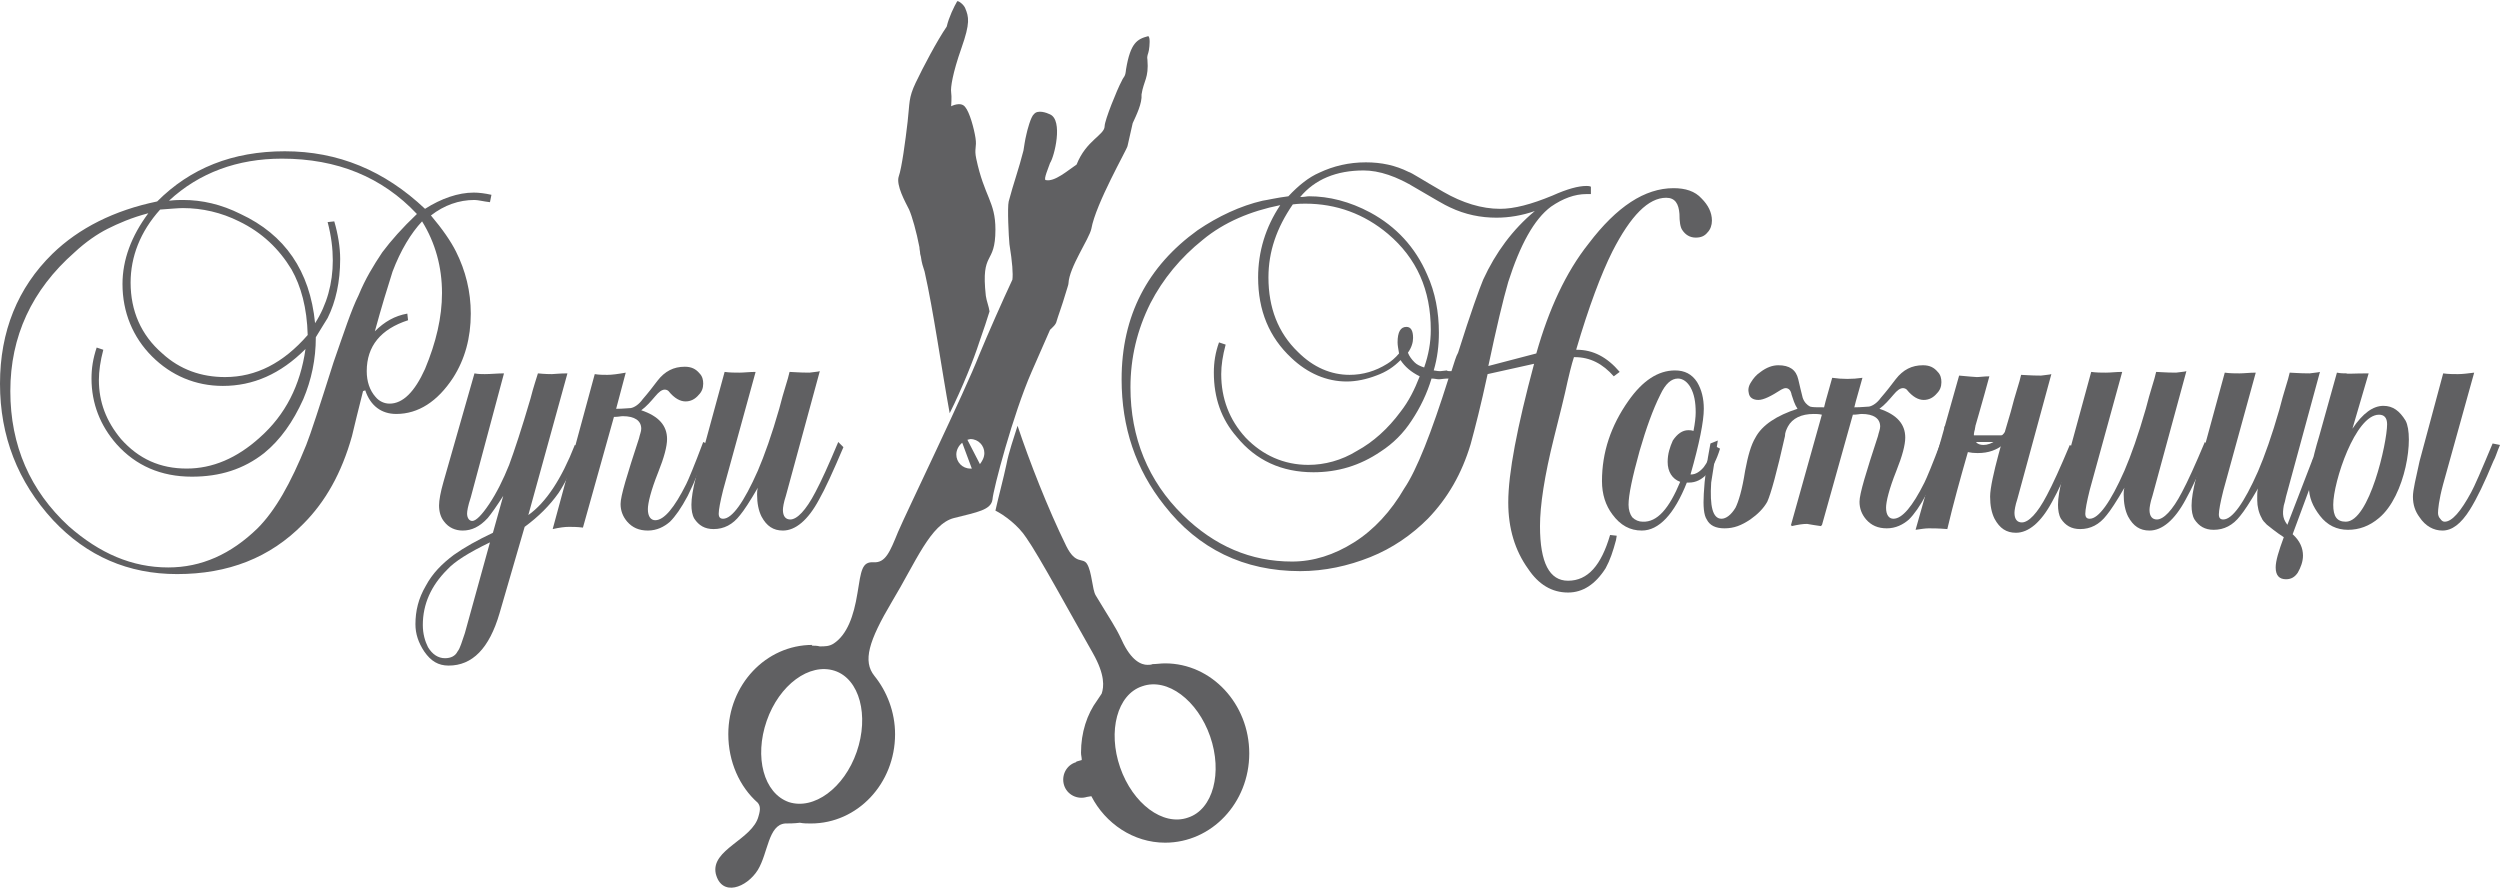 <?xml version="1.0" encoding="utf-8"?>
<!-- Generator: Adobe Illustrator 21.0.2, SVG Export Plug-In . SVG Version: 6.00 Build 0)  -->
<svg version="1.1" id="Слой_1" xmlns="http://www.w3.org/2000/svg" xmlns:xlink="http://www.w3.org/1999/xlink" x="0px" y="0px"
	 viewBox="0 0 338.8 120.4" style="enable-background:new 0 0 338.8 120.4;" xml:space="preserve">
<style type="text/css">
	.st0{fill:#606062;}
</style>
<path class="st0" d="M49.2,53c-0.7,2.8-1.2,4.8-1.5,6.1c-1.4,5-3.6,8.9-6.6,11.9c-4.5,4.6-10.2,6.8-17.1,6.8
	c-6.6,0-12.2-2.4-16.8-7.3C2.4,65.3,0,59.1,0,52s2.4-13,7.1-17.6c3.6-3.5,8.4-5.9,14.2-7.1c4.5-4.5,10.2-6.8,17.3-6.8
	c7.2,0,13.5,2.6,19,7.8c2.2-1.4,4.5-2.2,6.6-2.2c0.7,0,1.5,0.1,2.4,0.3l-0.2,1c-0.9-0.1-1.6-0.3-2.1-0.3c-2.1,0-4.1,0.7-5.9,2.1
	c1.6,1.9,2.7,3.5,3.4,4.9c1.3,2.6,2,5.4,2,8.4c0,3.3-0.8,6.2-2.4,8.7c-2.1,3.2-4.7,4.9-7.7,4.9c-2,0-3.5-1.1-4.2-3.2L49.2,53z
	 M57.2,30c-1.5,1.6-2.9,3.9-4,6.8c-0.7,2.2-1.5,4.8-2.4,8.1c1.3-1.3,2.7-2.1,4.4-2.4l0.1,0.9c-3.7,1.2-5.6,3.5-5.6,6.9
	c0,1.4,0.4,2.6,1.2,3.5c0.5,0.6,1.2,0.9,1.9,0.9c1.8,0,3.4-1.6,4.8-4.7c1.5-3.6,2.3-7,2.3-10.3C59.9,36.2,59,32.9,57.2,30L57.2,30z
	 M56.5,29c-4.7-5-10.8-7.5-18.3-7.5c-6,0-11.2,1.9-15.3,5.7c0.9-0.1,1.4-0.1,1.9-0.1c2.6,0,5.2,0.6,7.8,1.9c6,2.8,9.4,7.7,10.1,14.8
	c1.6-2.5,2.4-5.4,2.4-8.5c0-1.6-0.2-3.3-0.7-5.2l0.9-0.1c0.5,1.7,0.8,3.5,0.8,5.1c0,3.1-0.6,5.8-1.7,8c-0.4,0.6-0.9,1.5-1.6,2.6
	c0,3-0.6,5.8-1.7,8.4c-1.4,3.1-3.1,5.5-5.3,7.3c-2.8,2.2-6,3.2-9.8,3.2c-4.2,0-7.6-1.5-10.2-4.4c-2.2-2.5-3.4-5.5-3.4-8.9
	c0-1.4,0.2-2.7,0.7-4.2l0.9,0.3c-0.4,1.5-0.6,2.9-0.6,4.1c0,3,1,5.6,3,8c2.4,2.7,5.3,4,8.9,4c3.5,0,6.8-1.4,9.9-4.2
	c3.5-3.1,5.5-7.1,6.2-12c-3.4,3.4-7.1,5-11.2,5c-3.7,0-7-1.4-9.6-4s-4-6-4-9.8c0-3.3,1.2-6.5,3.5-9.6c-2.3,0.6-4.1,1.4-5.5,2.1
	c-1.4,0.7-3,1.8-4.5,3.2C4.3,39.3,1.4,45.6,1.4,53s2.7,13.5,7.9,18.3c4.2,3.7,8.6,5.6,13.5,5.6c4.5,0,8.5-1.8,12.1-5.3
	c2.4-2.4,4.5-6.1,6.6-11.3c0.6-1.5,1.8-5.2,3.7-11.2c1.4-4,2.4-7.1,3.4-9.1c0.9-2.2,2-4,3.2-5.8C53,32.6,54.5,30.9,56.5,29L56.5,29z
	 M41.7,45.4c-0.1-3.7-0.9-6.6-2.2-8.9c-1.7-2.8-4-5-7.1-6.5c-2.4-1.2-5-1.8-7.6-1.8c-0.6,0-1.7,0.1-3.1,0.2c-2.7,3-4,6.4-4,9.9
	c0,3.8,1.4,7.1,4.3,9.6c2.4,2.2,5.3,3.2,8.5,3.2C34.7,51.1,38.4,49.2,41.7,45.4L41.7,45.4z"/>
<path class="st0" d="M78.8,60.6c-1.2,2.9-2.3,5-3.1,6.2c-1.2,1.7-2.7,3.2-4.6,4.6l-3.4,11.7c-1.4,4.8-3.7,7.1-6.9,7.1
	c-1.4,0-2.4-0.6-3.3-1.9c-0.8-1.2-1.2-2.4-1.2-3.7c0-1.8,0.4-3.5,1.4-5.2c0.9-1.7,2.2-3,3.8-4.2c1.4-1,3.2-2,5.3-3l1.4-5
	c-0.9,1.4-1.6,2.4-2.1,3c-1.1,1.2-2.2,1.7-3.4,1.7c-1,0-1.9-0.4-2.5-1.2c-0.5-0.6-0.7-1.4-0.7-2.2c0-0.7,0.2-1.8,0.6-3.2l4.2-14.7
	c0.5,0.1,1,0.1,1.4,0.1c0.8,0,1.7-0.1,2.6-0.1l-4.5,16.8c-0.4,1.2-0.5,1.9-0.5,2.2c0,0.6,0.3,1,0.7,1c0.5,0,1.3-0.8,2.3-2.3
	c1-1.5,1.9-3.3,2.7-5.3c0.7-1.9,1.7-4.9,2.9-9c0.4-1.6,0.8-2.7,1-3.4c1,0.1,1.6,0.1,1.9,0.1c0.3,0,1-0.1,2.1-0.1l-5.3,19.2
	c2.4-1.7,4.5-4.9,6.3-9.5l0.9,0.4L78.8,60.6z M66.4,73.5c-2.9,1.4-4.8,2.6-5.8,3.7c-2.2,2.2-3.3,4.7-3.3,7.5c0,1.2,0.3,2.2,0.7,3
	c0.6,1,1.4,1.5,2.3,1.5c0.8,0,1.4-0.3,1.7-0.9c0.4-0.5,0.6-1.4,1-2.5L66.4,73.5L66.4,73.5z"/>
<path class="st0" d="M96,60.4c-0.9,2.5-1.8,4.8-2.8,6.8c-0.9,1.7-1.7,2.8-2.4,3.5c-0.8,0.7-1.8,1.2-3,1.2c-1.2,0-2.1-0.4-2.8-1.2
	c-0.6-0.7-0.9-1.5-0.9-2.4c0-1.1,0.9-4,2.5-8.9c0.1-0.5,0.3-0.9,0.3-1.3c0-1.1-0.9-1.7-2.5-1.7c-0.3,0-0.6,0.1-1.2,0.1l-4.2,15
	c-0.8-0.1-1.4-0.1-1.9-0.1c-0.6,0-1.3,0.1-2.2,0.3l5.7-21c0.6,0.1,1.2,0.1,1.7,0.1c0.6,0,1.4-0.1,2.5-0.3l-1.3,4.9
	c1,0,1.7-0.1,2-0.1c0.5-0.1,1.1-0.5,1.6-1.2c0.7-0.8,1.4-1.7,2-2.5c1-1.3,2.2-1.9,3.7-1.9c0.9,0,1.5,0.3,2,0.9
	c0.4,0.4,0.5,0.9,0.5,1.4c0,0.6-0.2,1.1-0.6,1.5c-0.5,0.6-1.1,0.9-1.8,0.9s-1.5-0.4-2.3-1.4c-0.1-0.1-0.3-0.2-0.5-0.2
	c-0.4,0-0.8,0.3-1.3,0.9c-0.6,0.7-1.2,1.4-1.9,1.9c2.4,0.8,3.5,2.1,3.5,3.9c0,1-0.4,2.5-1.2,4.5c-1,2.5-1.4,4.2-1.4,5
	c0,1,0.4,1.5,1,1.5c1.2,0,2.6-1.7,4.2-4.9c0.3-0.6,1.1-2.5,2.3-5.7l0.8,0.4L96,60.4z"/>
<path class="st0" d="M114.3,60.6c-1.4,3.3-2.5,5.7-3.3,7.1c-1.5,2.8-3.2,4.2-4.9,4.2c-1.3,0-2.2-0.6-2.9-1.9c-0.4-0.8-0.6-1.8-0.6-3
	c0-0.2,0-0.5,0.1-0.9c-1.1,1.9-1.9,3.1-2.4,3.7c-1,1.3-2.2,1.9-3.6,1.9c-1.2,0-2-0.5-2.6-1.4c-0.3-0.5-0.4-1.2-0.4-1.9
	c0-0.9,0.2-2.1,0.6-3.7l3.9-14.3c0.7,0.1,1.4,0.1,2,0.1s1.4-0.1,2.2-0.1l-4.4,16c-0.4,1.6-0.6,2.7-0.6,3.2s0.2,0.7,0.6,0.7
	c1.2,0,2.8-2.2,4.7-6.5c0.9-2.1,1.9-4.9,2.9-8.4c0.6-2.4,1.2-4,1.4-5c0.4,0,1.2,0.1,2.7,0.1c0.6-0.1,1.1-0.1,1.4-0.2l-4.6,16.9
	c-0.3,0.9-0.4,1.6-0.4,1.9c0,0.9,0.4,1.3,1,1.3c0.9,0,2.1-1.2,3.4-3.7c0.8-1.5,1.8-3.7,3.1-6.8L114.3,60.6L114.3,60.6z"/>
<g id="_149409216">
	<path class="st0" d="M265.4,59.9l0.1-0.9c3,0,5.5,0,8.4,0l-0.1,0.9C270.6,59.9,268.2,59.9,265.4,59.9z"/>
	<path class="st0" d="M219,73.2c-0.4,1.5-0.8,2.7-1.4,3.8c-1.4,2.2-3.1,3.3-5.1,3.3c-2.2,0-4-1.1-5.4-3.2c-1.8-2.5-2.7-5.5-2.7-9
		c0-4,1.2-10.2,3.5-18.8l-6.3,1.4c-0.9,4.2-1.7,7.3-2.3,9.5c-1.2,4-3.1,7.3-5.8,10.1c-2.2,2.2-4.8,4-7.8,5.2c-3,1.2-6.2,1.9-9.5,1.9
		c-7.6,0-13.8-3-18.4-8.9c-3.9-4.9-5.8-10.6-5.8-17.1c0-8.6,3.5-15.3,10.3-20.2c2.8-1.9,5.8-3.3,8.8-4c0.7-0.1,1.9-0.4,3.5-0.6
		c1.4-1.5,2.8-2.6,4.2-3.2c1.9-0.9,4-1.4,6.3-1.4c2.1,0,4,0.4,5.8,1.3c0.4,0.1,1.9,1.1,4.7,2.7c2.6,1.5,5.2,2.3,7.7,2.3
		c1.9,0,4.2-0.6,7.1-1.8c2-0.9,3.5-1.3,4.6-1.3c0.1,0,0.4,0,0.6,0.1v1c-0.3,0-0.5,0-0.6,0c-1.6,0-3.2,0.6-4.8,1.7
		c-2.3,1.7-4.2,5.2-5.8,10.2c-0.7,2.4-1.6,6.2-2.7,11.4l6.5-1.7c1.7-6,4-11,7.1-14.9c3.8-5,7.6-7.5,11.5-7.5c1.6,0,2.9,0.4,3.8,1.4
		c0.9,0.9,1.4,1.9,1.4,3c0,0.6-0.2,1.2-0.6,1.6c-0.4,0.5-0.9,0.7-1.6,0.7c-0.8,0-1.4-0.4-1.8-1c-0.3-0.4-0.4-1.2-0.4-2.2
		c-0.1-1.4-0.6-2.2-1.8-2.2c-2.4,0-4.8,2.4-7.3,7.3c-1.5,3-3.2,7.5-4.9,13.3h0.1c2.2,0,4.1,1,5.8,3l-0.8,0.6
		c-1.5-1.7-3.2-2.6-5.3-2.6h-0.1c-0.3,0.9-0.7,2.5-1.2,4.8c-0.1,0.5-0.6,2.5-1.5,6.1c-1.3,5.2-1.9,9.2-1.9,12c0,5,1.3,7.4,3.8,7.4
		c2.7,0,4.5-2.1,5.7-6.2l0.9,0.1L219,73.2z M196.7,50.3c0.4-1.2,0.6-2,0.9-2.5c1.7-5.4,2.9-8.7,3.4-9.9c1.7-3.7,4-6.8,7-9.3
		c-1.7,0.6-3.5,0.9-5.2,0.9c-2.1,0-4.2-0.4-6.3-1.4c-0.7-0.3-2.2-1.2-4.6-2.6c-2.6-1.6-5-2.4-7.1-2.4c-3.7,0-6.6,1.2-8.6,3.6
		c0.6,0,0.9-0.1,1.2-0.1c2.7,0,5.5,0.7,8.3,2.2c3.5,1.9,6.1,4.7,7.7,8.4c1.1,2.4,1.6,5.1,1.6,7.9c0,1.7-0.2,3.4-0.7,5.1
		c0.5,0.1,0.8,0.1,0.9,0.1l0.9-0.1C196.1,50.3,196.3,50.3,196.7,50.3L196.7,50.3z M193,49.8c0.6-1.7,0.9-3.4,0.9-5.1
		c0-5.4-1.9-9.7-5.8-13c-3.2-2.7-7-4.1-11.2-4.1c-0.4,0-0.9,0-1.7,0.1c-2.2,3.2-3.3,6.4-3.3,9.9c0,4.1,1.3,7.5,4,10.1
		c2.1,2.1,4.5,3.1,7,3.1c1.8,0,3.5-0.5,5.1-1.5c0.5-0.3,1.1-0.8,1.6-1.4c-0.1-0.6-0.2-1.1-0.2-1.5c0-1.4,0.4-2.1,1.2-2.1
		c0.6,0,0.9,0.5,0.9,1.5c0,0.6-0.2,1.3-0.7,2c0.2,0.5,0.5,0.9,0.9,1.3C192,49.4,192.4,49.6,193,49.8L193,49.8z M196.3,51.3
		c-0.6,0-1,0.1-1.3,0.1s-0.6-0.1-1-0.1c-0.6,2-1.5,3.9-2.7,5.7c-1.1,1.7-2.5,3.1-4.2,4.2c-2.8,1.9-5.8,2.8-9.1,2.8
		c-4.3,0-7.8-1.6-10.4-4.8c-2.1-2.4-3.1-5.3-3.1-8.7c0-1.4,0.2-2.7,0.7-4.1l0.9,0.3c-0.4,1.5-0.6,2.8-0.6,4c0,3.3,1.1,6.2,3.3,8.6
		c2.3,2.4,5.2,3.7,8.5,3.7c2.2,0,4.5-0.6,6.6-1.9c2.2-1.2,4.2-3,5.9-5.3c1.1-1.4,1.9-3,2.6-4.8c-1.2-0.6-2-1.3-2.6-2.2
		c-0.9,0.9-1.9,1.6-3.3,2.1c-1.3,0.5-2.7,0.8-4,0.8c-2.7,0-5.3-1.1-7.5-3.2c-3-2.8-4.5-6.4-4.5-10.9c0-3.5,1-6.8,3-9.8
		c-4,0.8-7.6,2.3-10.5,4.7c-3,2.4-5.4,5.3-7.1,8.6c-1.8,3.6-2.7,7.4-2.7,11.4c0,6.8,2.4,12.7,7.1,17.3c4.3,4.2,9.2,6.3,14.8,6.3
		c2.9,0,5.7-0.9,8.4-2.6c2.7-1.7,5-4.2,6.8-7.3C192,63.7,194,58.6,196.3,51.3L196.3,51.3z"/>
	<path class="st0" d="M233.1,60.8c-0.9,3-2.4,4.6-4.2,4.6c-0.1,0-0.1,0-0.3,0c-1.7,4.3-3.8,6.5-6.1,6.5c-1.6,0-2.9-0.7-4-2.2
		c-0.9-1.2-1.4-2.7-1.4-4.5c0-3.9,1.2-7.5,3.6-10.9c1.9-2.7,4-4.1,6.3-4.1c1.3,0,2.3,0.5,3,1.6c0.6,1,0.9,2.2,0.9,3.6
		c0,1.7-0.6,4.7-1.8,8.9h0.1c0.6,0,1.2-0.4,1.7-1c0.4-0.5,0.9-1.5,1.4-2.9L233.1,60.8L233.1,60.8z M227.7,65.3
		c-1.1-0.4-1.7-1.4-1.7-2.7c0-1.1,0.3-2,0.7-2.9c0.6-0.9,1.3-1.4,2.1-1.4c0.2,0,0.4,0,0.7,0.1c0.2-1,0.3-1.9,0.3-2.5
		c0-1.4-0.2-2.5-0.7-3.4c-0.4-0.7-1-1.2-1.7-1.2c-0.9,0-1.7,0.7-2.4,2.2c-1,2-1.9,4.5-2.8,7.6c-1,3.6-1.5,6-1.5,7.3
		c0,0.7,0.2,1.3,0.5,1.7c0.4,0.4,0.9,0.6,1.4,0.6C224.6,70.8,226.2,68.9,227.7,65.3L227.7,65.3z"/>
	<path class="st0" d="M273.7,57.8c-0.7,1-1.4,1.8-2,2.3c-1.1,0.9-2.2,1.3-3.7,1.3c-1.9,0-3.3-0.7-4.1-2.2c-0.2-0.4-0.4-0.9-0.4-1.4
		h4.2c-0.1,0.5-0.2,0.9-0.2,1.1c0,0.9,0.4,1.4,1.3,1.4c1.1,0,2.2-0.8,3.5-2.4h1.3H273.7z"/>
	<path class="st0" d="M299.5,60.6c-1.4,3.3-2.5,5.7-3.3,7.1c-1.5,2.8-3.2,4.2-4.9,4.2c-1.3,0-2.2-0.6-2.9-1.9
		c-0.4-0.8-0.6-1.8-0.6-3c0-0.2,0-0.5,0.1-0.9c-1.1,1.9-1.9,3.1-2.4,3.7c-1,1.3-2.2,1.9-3.6,1.9c-1.2,0-2-0.5-2.6-1.4
		c-0.3-0.5-0.4-1.2-0.4-1.9c0-0.9,0.2-2.1,0.6-3.7l3.9-14.3c0.7,0.1,1.4,0.1,2,0.1c0.6,0,1.4-0.1,2.2-0.1l-4.4,16
		c-0.4,1.6-0.6,2.7-0.6,3.2s0.2,0.7,0.6,0.7c1.2,0,2.8-2.2,4.7-6.5c0.9-2.1,1.9-4.9,2.9-8.4c0.6-2.4,1.2-4,1.4-5
		c0.4,0,1.2,0.1,2.7,0.1c0.6-0.1,1.1-0.1,1.4-0.2l-4.6,16.9c-0.3,0.9-0.4,1.6-0.4,1.9c0,0.9,0.4,1.3,1,1.3c0.9,0,2.1-1.2,3.4-3.7
		c0.8-1.5,1.8-3.7,3.1-6.8L299.5,60.6L299.5,60.6z"/>
	<path class="st0" d="M321,50.6l-2.2,7.5c1.4-2.1,2.8-3.1,4.2-3.1c1.3,0,2.2,0.7,3,2c1.2,2.2,0,10.2-3.6,13.2
		c-1.3,1.1-2.7,1.6-4.2,1.6c-1.5,0-2.8-0.6-3.8-1.9s-1.5-2.5-1.5-4c0-1.2,0.4-3.5,1.4-6.8l2.4-8.6c0.5,0.1,0.9,0.1,1.3,0.1
		C318,50.7,318.9,50.6,321,50.6L321,50.6z M322.4,56.2c-3.2,0-6.2,9.1-6.2,12.2c0,1.6,0.5,2.3,1.7,2.3c3.2,0,5.6-10.7,5.6-13.2
		C323.5,56.6,323.1,56.2,322.4,56.2z"/>
	<path class="st0" d="M338.8,60.3c-0.4,0.9-0.6,1.7-0.9,2.2c-1.2,2.9-2.2,5-3.2,6.6c-1.2,1.9-2.4,2.8-3.7,2.8
		c-1.2,0-2.3-0.6-3.1-1.8c-0.6-0.8-0.9-1.7-0.9-2.8c0-0.9,0.4-2.5,0.9-4.8l3.2-11.9c0.7,0.1,1.4,0.1,2,0.1c0.6,0,1.4-0.1,2.2-0.2
		l-4.2,15.1c-0.6,2.2-0.7,3.5-0.7,3.9c0,0.3,0.1,0.6,0.3,0.8c0.2,0.3,0.4,0.4,0.6,0.4c1,0,2.2-1.4,3.6-4c0.4-0.7,1.4-3,2.9-6.6
		L338.8,60.3z"/>
	<path class="st0" d="M263.9,60.1c-0.9,2.5-1.8,4.8-2.8,6.8c-0.9,1.7-1.7,2.8-2.4,3.5c-0.8,0.7-1.8,1.2-3,1.2
		c-1.2,0-2.1-0.4-2.8-1.2c-0.6-0.7-0.9-1.5-0.9-2.4c0-1.1,0.9-4,2.5-8.9c0.1-0.5,0.3-0.9,0.3-1.3c0-1.1-0.9-1.7-2.5-1.7
		c-0.3,0-0.6,0.1-1.2,0.1l-4.2,15h-0.1v0.1c-0.7-0.1-1.4-0.2-1.9-0.3l0,0c-0.6,0-1.2,0.1-2.1,0.3v-0.1h-0.1l4.2-15
		c-0.4-0.1-0.8-0.1-1.1-0.1c-1.7,0-2.9,0.6-3.5,1.7c-0.2,0.4-0.4,0.8-0.4,1.3c-1.1,4.9-1.9,7.8-2.4,8.9c-0.5,0.9-1.3,1.7-2.3,2.4
		c-1.2,0.8-2.2,1.2-3.5,1.2c-1.2,0-2-0.4-2.4-1.2c-0.4-0.6-0.5-1.8-0.4-3.5c0.1-2,0.4-4.2,0.9-6.8l1-0.4c-0.5,3.2-0.8,5-0.9,5.7
		c-0.2,3.2,0.2,4.9,1.4,4.9c0.6,0,1.3-0.5,1.9-1.5c0.4-0.8,0.9-2.4,1.3-5c0.4-2.1,0.8-3.5,1.4-4.5c0.9-1.7,2.9-3,5.7-3.9
		c-0.4-0.6-0.6-1.3-0.8-1.9c-0.1-0.6-0.4-0.9-0.8-0.9c-0.2,0-0.4,0.1-0.6,0.2c-1.4,0.9-2.4,1.4-3.1,1.4c-0.7,0-1.2-0.3-1.3-0.9
		c-0.1-0.4-0.1-0.9,0.3-1.5c0.3-0.5,0.7-1,1.3-1.4c0.8-0.6,1.6-0.9,2.4-0.9c1.5,0,2.4,0.6,2.7,1.9c0.2,0.9,0.4,1.7,0.6,2.5
		c0.2,0.6,0.6,1,1,1.2c0.3,0.1,0.9,0.1,1.9,0.1l0.2-0.8l0.9-3.2l0,0c1.4,0.2,2.7,0.2,4.1,0l0,0l-0.9,3.2l-0.2,0.8c1,0,1.7-0.1,2-0.1
		c0.5-0.1,1.1-0.5,1.6-1.2c0.7-0.8,1.4-1.7,2-2.5c1-1.3,2.2-1.9,3.7-1.9c0.9,0,1.5,0.3,2,0.9c0.4,0.4,0.5,0.9,0.5,1.4
		c0,0.6-0.2,1.1-0.6,1.5c-0.5,0.6-1.1,0.9-1.8,0.9c-0.7,0-1.5-0.4-2.3-1.4c-0.1-0.1-0.3-0.2-0.5-0.2c-0.4,0-0.8,0.3-1.3,0.9
		c-0.6,0.7-1.2,1.4-1.9,1.9c2.4,0.8,3.5,2.1,3.5,3.9c0,1-0.4,2.5-1.2,4.5c-1,2.5-1.4,4.2-1.4,5c0,1,0.4,1.5,1,1.5
		c1.2,0,2.6-1.7,4.2-4.9c0.3-0.6,1.1-2.5,2.3-5.7l0.8,0.4H263.9z"/>
	<path class="st0" d="M263.9,71.7c-1.2-0.1-2-0.1-2.5-0.1c-0.5,0-1.1,0.1-1.8,0.2l5.9-20.9c1.2,0.1,2.1,0.2,2.4,0.2
		c0.4,0,1-0.1,1.7-0.1C267.8,57.7,265.5,64.9,263.9,71.7L263.9,71.7z"/>
	<path class="st0" d="M281.4,60.9c-1.4,3.3-2.5,5.7-3.3,7.1c-1.5,2.8-3.2,4.2-4.9,4.2c-1.3,0-2.2-0.6-2.9-1.9
		c-0.4-0.8-0.6-1.8-0.6-3c0-2.3,2.1-9.1,2.8-11.5c0.6-2.4,1.2-4,1.4-5c0.4,0,1.2,0.1,2.7,0.1c0.6-0.1,1.1-0.1,1.4-0.2l-4.6,16.9
		c-0.3,0.9-0.4,1.6-0.4,1.9c0,0.9,0.4,1.3,1,1.3c0.9,0,2.1-1.2,3.4-3.7c0.8-1.5,1.8-3.7,3.1-6.8L281.4,60.9L281.4,60.9z"/>
	<path class="st0" d="M309.8,71.6l3.7-9.6l0.9,0.4l-3.7,10c1,0.9,1.4,1.9,1.4,2.9c0,0.8-0.3,1.6-0.7,2.3c-0.4,0.6-0.9,0.9-1.6,0.9
		c-0.9,0-1.4-0.5-1.4-1.6c0-0.9,0.4-2.2,1.1-4.1c-1.1-0.7-1.9-1.4-2.3-1.7c-0.3-0.3-0.6-0.6-0.7-0.9c-0.4-0.7-0.6-1.6-0.6-2.4v-0.1
		c0-0.2,0-0.4,0-0.6c0-0.2,0-0.5,0.1-0.9c-1.1,1.9-1.9,3.1-2.4,3.7c-1,1.3-2.2,1.9-3.6,1.9c-1.2,0-2-0.5-2.6-1.4
		c-0.3-0.5-0.4-1.2-0.4-1.9c0-0.9,0.2-2.1,0.6-3.7l3.9-14.3c0.7,0.1,1.4,0.1,2,0.1c0.6,0,1.4-0.1,2.2-0.1l-4.4,16
		c-0.4,1.6-0.6,2.7-0.6,3.2s0.2,0.7,0.6,0.7c1.2,0,2.8-2.2,4.7-6.5c0.9-2.1,1.9-4.9,2.9-8.4c0.6-2.4,1.2-4,1.4-5
		c0.4,0,1.2,0.1,2.7,0.1c0.6-0.1,1.1-0.1,1.4-0.2l-4.6,16.9c-0.1,0.5-0.2,0.9-0.3,1.2c-0.2,1.2-0.2,1.9,0.8,3L309.8,71.6z"/>
</g>
<g>
	<path class="st0" d="M157.9,89.9c-0.6,0-1.2,0.1-1.7,0.1c-0.2,0.1-0.5,0.1-0.7,0.1c-0.8,0-2.2-0.5-3.5-3.4c-0.9-1.9-1.4-2.5-3.5-6
		c-0.5-0.8-0.5-3.2-1.2-4.3c-0.6-0.9-1.5,0.2-2.8-2.4c-2.5-5.1-5-11.5-6.6-16.3c-0.5,1.6-1.2,3.6-1.5,5.2c-0.4,1.9-1.1,4.5-1.5,6.3
		c1.2,0.6,3.1,2,4.2,3.7c1.7,2.4,6.2,10.7,9,15.6c1.7,3,1.5,4.6,1.2,5.5c-0.2,0.3-0.4,0.6-0.6,0.9c-1.4,1.9-2.2,4.4-2.2,7.1
		c0,0.4,0.1,0.6,0.1,1l-0.7,0.2l-0.1,0.1c-1.3,0.4-2,1.8-1.6,3.1c0.4,1.3,1.8,2,3.1,1.6l0.6-0.1c1.9,3.7,5.7,6.3,10,6.3
		c6.3,0,11.4-5.4,11.4-12.1S164.2,89.9,157.9,89.9z M161,110.8c-3.4,1.2-7.5-1.9-9.2-6.8c-1.7-4.9-0.4-9.9,3-11
		c3.4-1.2,7.5,1.9,9.2,6.8C165.7,104.7,164.4,109.7,161,110.8z"/>
	<path class="st0" d="M134.9,31.1c0-3.8-1.5-4.4-2.6-9.6c-0.3-1.4,0.1-1.5-0.1-2.8c-0.2-1.3-0.8-3.5-1.4-4.2
		c-0.6-0.8-1.9-0.1-1.9-0.1s0.1-1.3,0-1.9c-0.1-0.6,0.2-2.6,1.4-6c1.2-3.4,1-4.2,0.5-5.4c-0.2-0.5-1-1.1-1.1-0.9
		c-0.4,0.7-1.1,2.1-1.4,3.4c-1.3,1.9-3.2,5.5-4.2,7.6c-1,2.1-0.8,2.7-1.1,5.3c-0.3,2.6-0.8,6.3-1.2,7.4c-0.4,1.2,0.9,3.5,1.4,4.5
		c0.4,0.9,1,3,1.4,5.1c0,0.3,0.1,0.6,0.1,0.9c0,0.1,0.1,0.3,0.1,0.4c0.1,0.8,0.3,1.4,0.5,2c1.2,5.3,2.3,13.2,3.4,19.2
		c1.7-3.4,3.3-7.4,4-9.6c0.6-1.7,1.1-3.2,1.4-4.2c-0.1-0.7-0.4-1.4-0.5-2.1C132.9,33.8,134.9,36.1,134.9,31.1z"/>
</g>
<path class="st0" d="M155.6,4.9c-1.5,0.4-2.4,0.9-3,4.5c-0.1,1.1-0.3,0.9-0.6,1.6c-0.6,1.1-2.3,5.3-2.3,6.1c0,1.2-2.5,1.9-3.8,5.2
	c-1.2,0.8-3,2.4-4.2,2.1c-0.3-0.1,0.4-1.7,0.6-2.3c0.6-0.9,1.8-5.8,0-6.6c-0.4-0.2-1.7-0.7-2.2,0c-0.4,0.3-0.9,2.2-1,2.7
	c-0.2,0.8-0.3,1.6-0.4,2.2c-0.6,2.4-1.4,4.6-2,6.9c-0.2,0.8,0,4.8,0.1,5.8c0.4,2.5,0.5,4,0.4,4.8c-1.4,3-3.3,7.3-4.5,10.2
	c-1.9,4.9-9.9,21.4-11,24c-1.1,2.7-1.7,4.2-3.3,4.1s-1.7,1.1-2.2,4.2c-0.5,3.1-1.4,5.6-3.2,6.8c-0.6,0.4-1.2,0.4-1.9,0.4
	c-0.4-0.1-0.7-0.1-1.1-0.1l0.1-0.1c-6.3,0-11.4,5.4-11.4,12.1c0,3.7,1.5,7.1,4,9.3c0.3,0.4,0.4,0.8,0.1,1.8
	c-0.8,3.2-6.5,4.5-5.8,7.8c0.8,3.2,4.2,1.9,5.7-0.5c1.4-2.3,1.4-6.1,3.7-6.3c0.5,0,1.2,0,2-0.1c0.5,0.1,1,0.1,1.5,0.1
	c6.3,0,11.4-5.4,11.4-12.1c0-3-1.1-5.8-2.8-7.9c-1.6-2-0.8-4.7,2.4-10.1c3.2-5.3,5.2-10.5,8.4-11.3c3.2-0.8,5-1.1,5.2-2.5
	c0.1-1.4,2.8-11.6,5.3-17.3l2.5-5.7c0.4-0.4,0.8-0.7,0.9-1.2c0.1-0.4,0.8-2.3,1.2-3.7c0.2-0.7,0.4-1.2,0.4-1.4
	c0.1-2.2,2.8-6,3.1-7.4c0.6-3.4,4.8-10.7,4.9-11.2c0.1-0.4,0.7-3.1,0.7-3.1c0.5-1.1,1.3-2.7,1.2-3.9c0.3-1.9,1-2.2,0.8-4.7
	c-0.1-0.6,0.1-0.7,0.2-1.3S155.9,5,155.6,4.9z M116.1,101.9c-1.7,4.9-5.8,7.9-9.2,6.8c-3.4-1.2-4.7-6.1-3-11
	c1.7-4.9,5.8-7.9,9.2-6.8C116.5,92,117.8,97,116.1,101.9z M131.5,63.5c-1.1,0-1.9-0.9-1.9-1.9c0-0.6,0.3-1.2,0.8-1.6l1.3,3.5
	C131.5,63.5,131.5,63.5,131.5,63.5z M132.8,62.9L132.8,62.9l-1.7-3.3c0.1,0,0.3-0.1,0.4-0.1c1.1,0,1.9,0.9,1.9,1.9
	C133.4,62,133.1,62.5,132.8,62.9z"/>
</svg>
